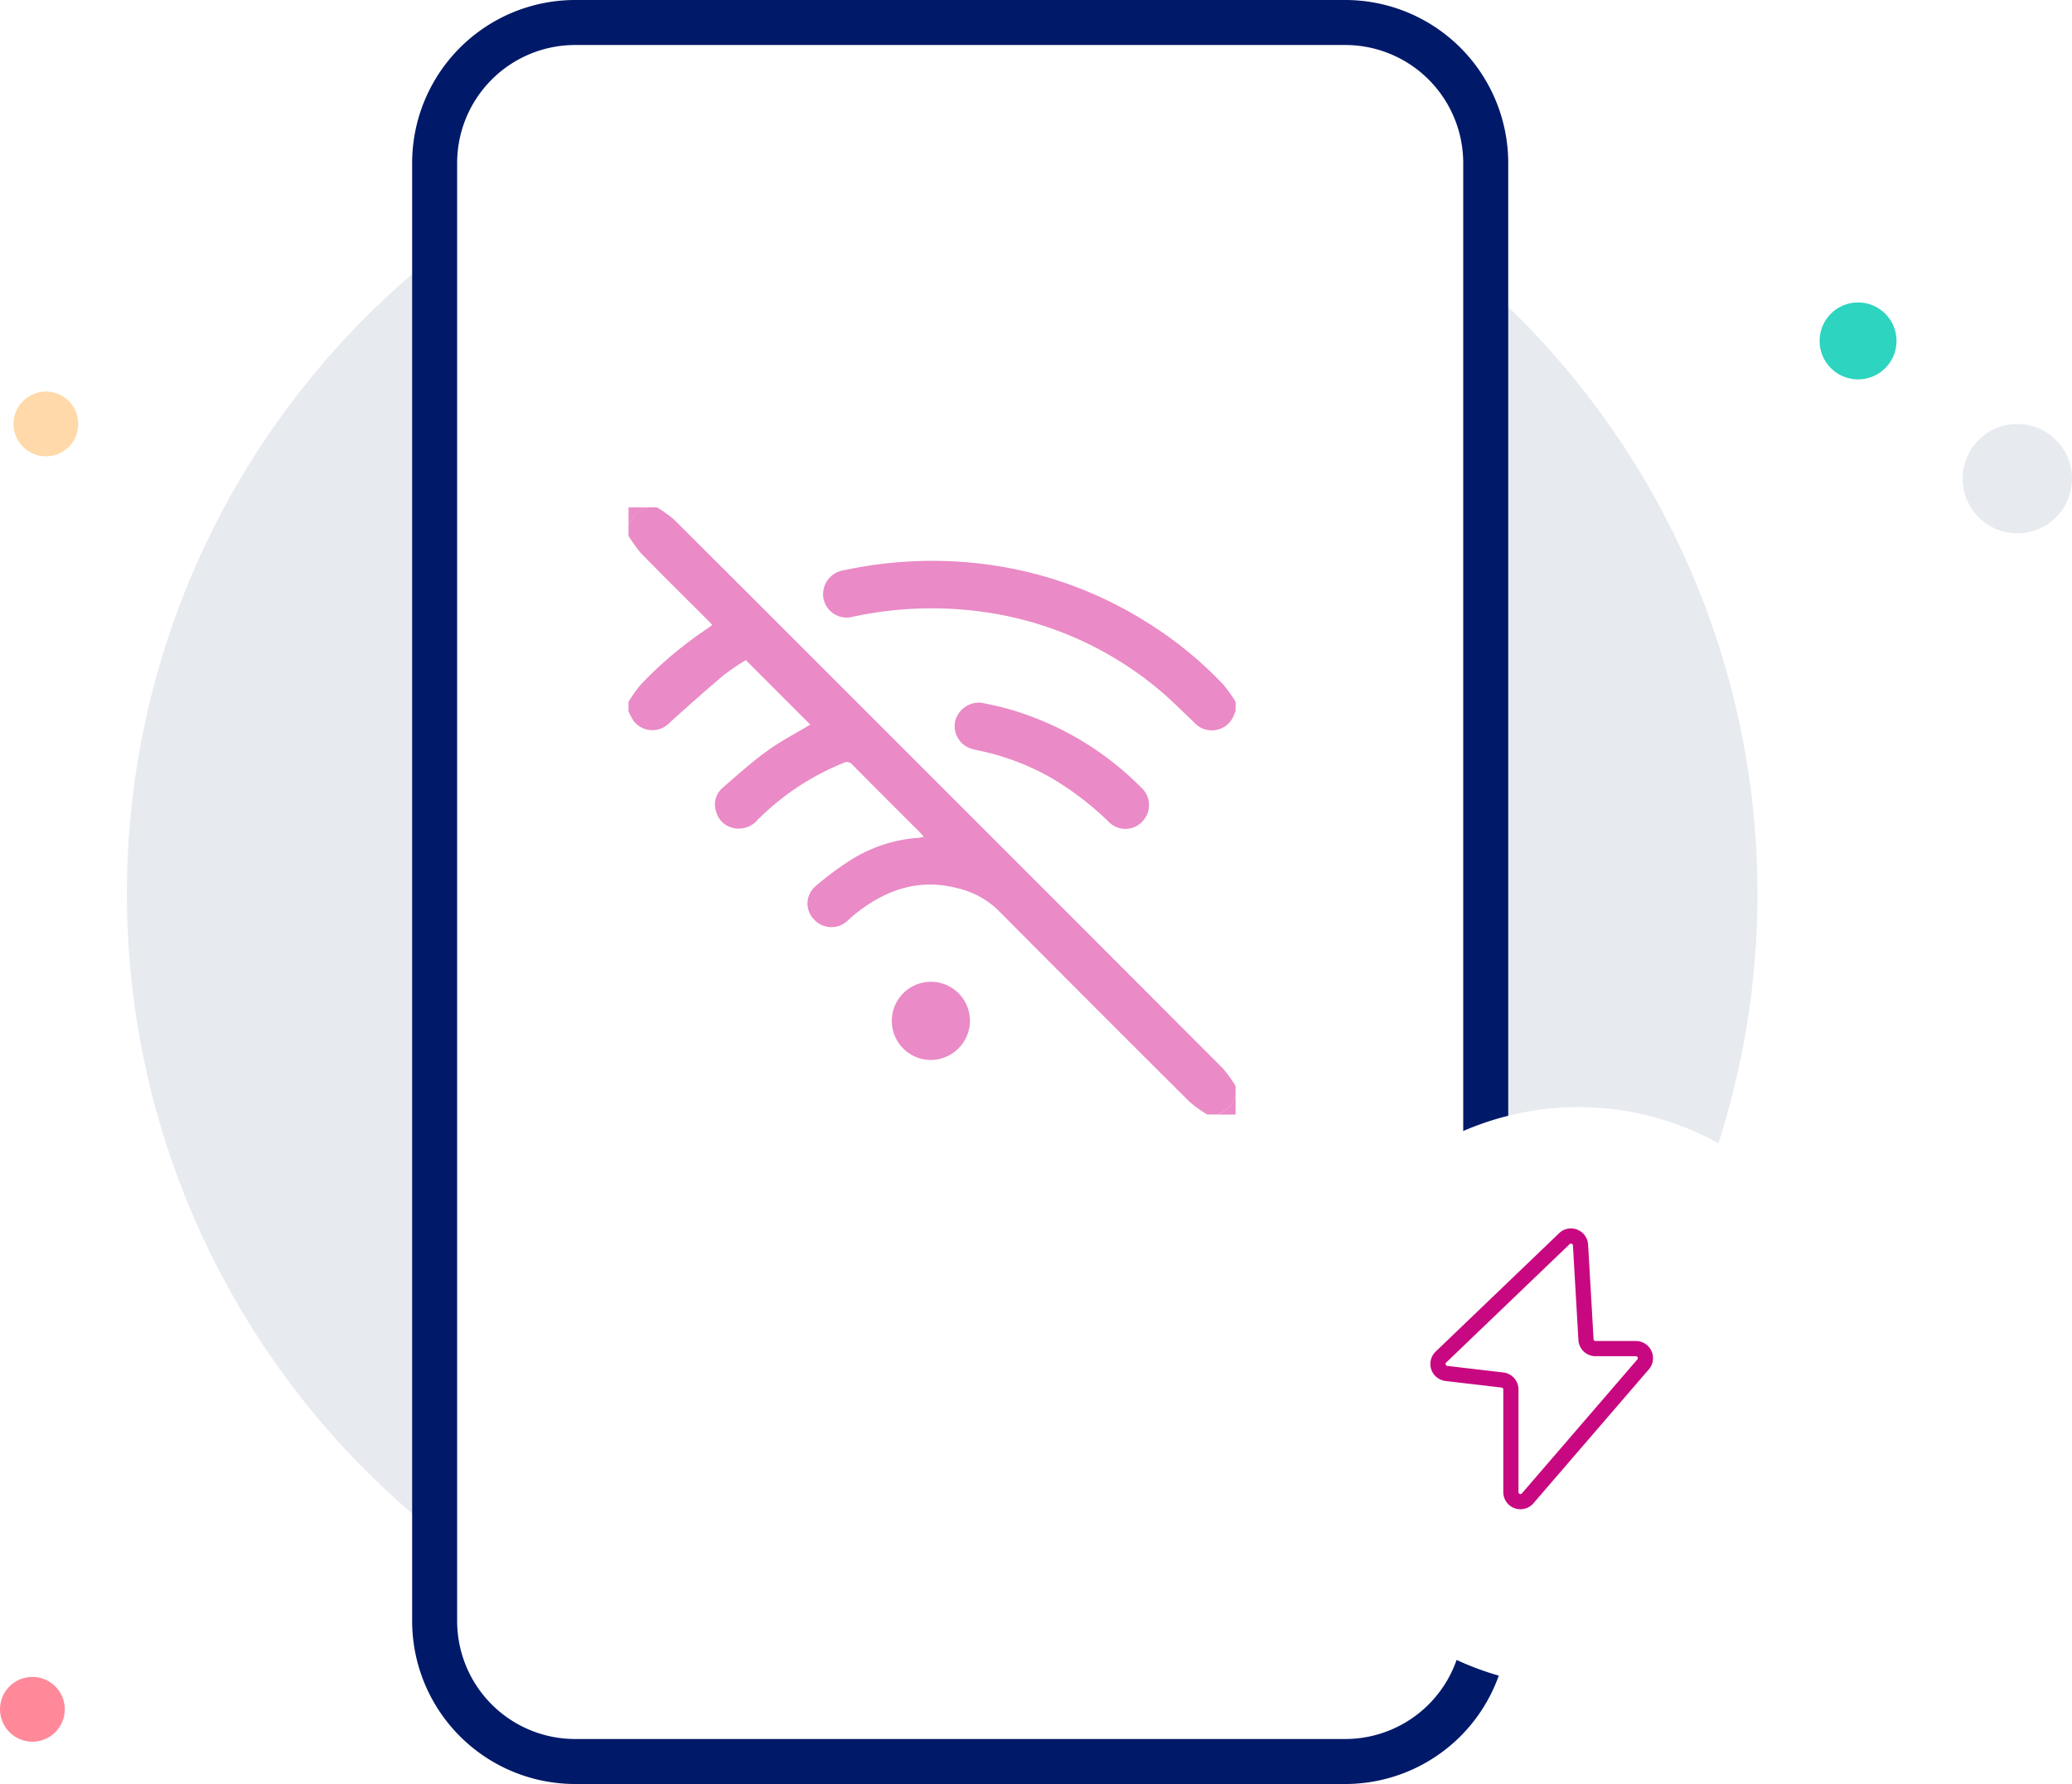 <svg xmlns="http://www.w3.org/2000/svg" xmlns:xlink="http://www.w3.org/1999/xlink" width="204.602" height="176.122" viewBox="0 0 204.602 176.122">
  <defs>
    <filter id="Path_69981" x="119.75" y="101.8" width="72.226" height="72.227" filterUnits="userSpaceOnUse">
      <feOffset dx="4" dy="4" input="SourceAlpha"/>
      <feGaussianBlur stdDeviation="2.5" result="blur"/>
      <feFlood flood-opacity="0.149"/>
      <feComposite operator="in" in2="blur"/>
      <feComposite in="SourceGraphic"/>
    </filter>
  </defs>
  <g id="no_commection" transform="translate(-85.199 -233.111)">
    <g id="Group_47437" data-name="Group 47437" transform="translate(-448.101 -220.629)">
      <g id="Group_47434" data-name="Group 47434" transform="translate(545.829 453.74)">
        <g id="Group_47433" data-name="Group 47433" transform="translate(0 7.731)">
          <circle id="Ellipse_3303" data-name="Ellipse 3303" cx="80.508" cy="80.508" r="80.508" fill="#e7eaef"/>
        </g>
        <rect id="Rectangle_11265" data-name="Rectangle 11265" width="103.79" height="171.679" rx="9.36" transform="translate(30.39 2.222)" fill="#fff"/>
        <path id="Path_64132" data-name="Path 64132" d="M652.929,629.862H576.864a16.1,16.1,0,0,1-16.084-16.084V469.824a16.1,16.1,0,0,1,16.084-16.084h76.065a16.1,16.1,0,0,1,16.084,16.084V613.779A16.1,16.1,0,0,1,652.929,629.862ZM576.864,458.183a11.654,11.654,0,0,0-11.641,11.641V613.779a11.654,11.654,0,0,0,11.641,11.641h76.065a11.654,11.654,0,0,0,11.641-11.641V469.824a11.654,11.654,0,0,0-11.641-11.641Z" transform="translate(-532.611 -453.74)" fill="#001968"/>
      </g>
      <circle id="Ellipse_3305" data-name="Ellipse 3305" cx="5.398" cy="5.398" r="5.398" transform="translate(727.106 495.594)" fill="#e7eaef"/>
      <circle id="Ellipse_3306" data-name="Ellipse 3306" cx="3.799" cy="3.799" r="3.799" transform="translate(712.977 483.597)" fill="#2dd4bf"/>
      <circle id="Ellipse_3307" data-name="Ellipse 3307" cx="3.199" cy="3.199" r="3.199" transform="translate(534.633 492.395)" fill="#ffd9a9"/>
      <circle id="Ellipse_3308" data-name="Ellipse 3308" cx="3.199" cy="3.199" r="3.199" transform="translate(533.3 619.288)" fill="#ff8999"/>
    </g>
    <g transform="matrix(1, 0, 0, 1, 85.2, 233.11)" filter="url(#Path_69981)">
      <path id="Path_69981-2" data-name="Path 69981" d="M28.613,0A28.613,28.613,0,1,1,0,28.613,28.613,28.613,0,0,1,28.613,0Z" transform="translate(123.25 105.3)" fill="#fff"/>
    </g>
    <g id="Group_47436" data-name="Group 47436" transform="translate(147.265 283.201)">
      <g id="Group_47435" data-name="Group 47435">
        <path id="Path_64134" data-name="Path 64134" d="M580.873,495.143a12.348,12.348,0,0,1,1.683,1.2q27.123,27.083,54.207,54.2a12.948,12.948,0,0,1,1.243,1.726v.936a2.772,2.772,0,0,1-1.874,1.874H635.2a13.04,13.04,0,0,1-1.728-1.242q-9.481-9.434-18.909-18.92a8.461,8.461,0,0,0-4.05-2.184c-3.837-1-7.139.2-10.122,2.591-.274.221-.518.475-.792.7a2.311,2.311,0,0,1-3.219-.2,2.233,2.233,0,0,1,.116-3.252,29.074,29.074,0,0,1,3.851-2.827,14.433,14.433,0,0,1,6.3-1.977c.174-.013.345-.056.583-.1-.143-.161-.247-.294-.365-.412-2.234-2.236-4.477-4.463-6.7-6.714a.691.691,0,0,0-.9-.159,25.359,25.359,0,0,0-8.428,5.58,2.47,2.47,0,0,1-2.362.848,2.235,2.235,0,0,1-1.758-1.618,2.165,2.165,0,0,1,.669-2.393c1.439-1.255,2.87-2.531,4.414-3.647,1.349-.976,2.847-1.745,4.211-2.565l-6.367-6.369a24.257,24.257,0,0,0-2.208,1.505c-1.786,1.509-3.532,3.062-5.267,4.631a2.349,2.349,0,0,1-3.592-.109,6.562,6.562,0,0,1-.519-.973v-.936a14.4,14.4,0,0,1,1.2-1.683,38.275,38.275,0,0,1,6.5-5.484c.186-.125.362-.266.574-.422-.187-.2-.33-.352-.478-.5-2.189-2.189-4.394-4.362-6.556-6.576a13.79,13.79,0,0,1-1.24-1.725v-.936a2.773,2.773,0,0,1,1.874-1.874Z" transform="translate(-578.063 -495.143)" fill="#ea8ac6"/>
        <path id="Path_64135" data-name="Path 64135" d="M630.374,513.182a2.011,2.011,0,0,0-.108.206,2.334,2.334,0,0,1-4,.871c-1.232-1.164-2.423-2.384-3.738-3.449a34.387,34.387,0,0,0-17.324-7.479,36.964,36.964,0,0,0-12.618.511,2.333,2.333,0,0,1-2.921-1.887,2.4,2.4,0,0,1,2.072-2.709,41.274,41.274,0,0,1,12.8-.715,39.339,39.339,0,0,1,17.536,6.15,37.837,37.837,0,0,1,7.107,5.877,14.458,14.458,0,0,1,1.2,1.688Z" transform="translate(-570.431 -493.046)" fill="#ea8ac6"/>
        <path id="Path_64136" data-name="Path 64136" d="M579.937,495.143a2.773,2.773,0,0,0-1.874,1.874v-1.874Z" transform="translate(-578.063 -495.143)" fill="#ea8ac6"/>
        <path id="Path_64137" data-name="Path 64137" d="M613.048,532a2.772,2.772,0,0,0,1.874-1.874V532Z" transform="translate(-554.979 -472.059)" fill="#ea8ac6"/>
        <path id="Path_64138" data-name="Path 64138" d="M597.588,531.078a3.859,3.859,0,1,1,3.856-3.834A3.889,3.889,0,0,1,597.588,531.078Z" transform="translate(-567.729 -476.525)" fill="#ea8ac6"/>
        <path id="Path_64139" data-name="Path 64139" d="M600.146,506.765c.619.139,1.539.31,2.438.558a30.017,30.017,0,0,1,13.269,7.773,2.342,2.342,0,0,1,.181,3.354,2.293,2.293,0,0,1-3.348.073,29.81,29.81,0,0,0-5.7-4.355,24.5,24.5,0,0,0-7.132-2.686,6.749,6.749,0,0,1-.793-.2,2.337,2.337,0,0,1-1.565-2.573A2.423,2.423,0,0,1,600.146,506.765Z" transform="translate(-565.265 -487.475)" fill="#ea8ac6"/>
      </g>
    </g>
    <path id="Path_64133" data-name="Path 64133" d="M643.251,536.347l.541,9.333a.943.943,0,0,0,.942.889h3.984a.942.942,0,0,1,.714,1.558l-11.4,13.225a.943.943,0,0,1-1.657-.616v-10.13a.943.943,0,0,0-.834-.936l-5.533-.647a.943.943,0,0,1-.542-1.617l12.187-11.685A.943.943,0,0,1,643.251,536.347Z" transform="translate(-401.982 -180.321)" fill="none" stroke="#c80880" stroke-width="1.5"/>
  </g>
</svg>
